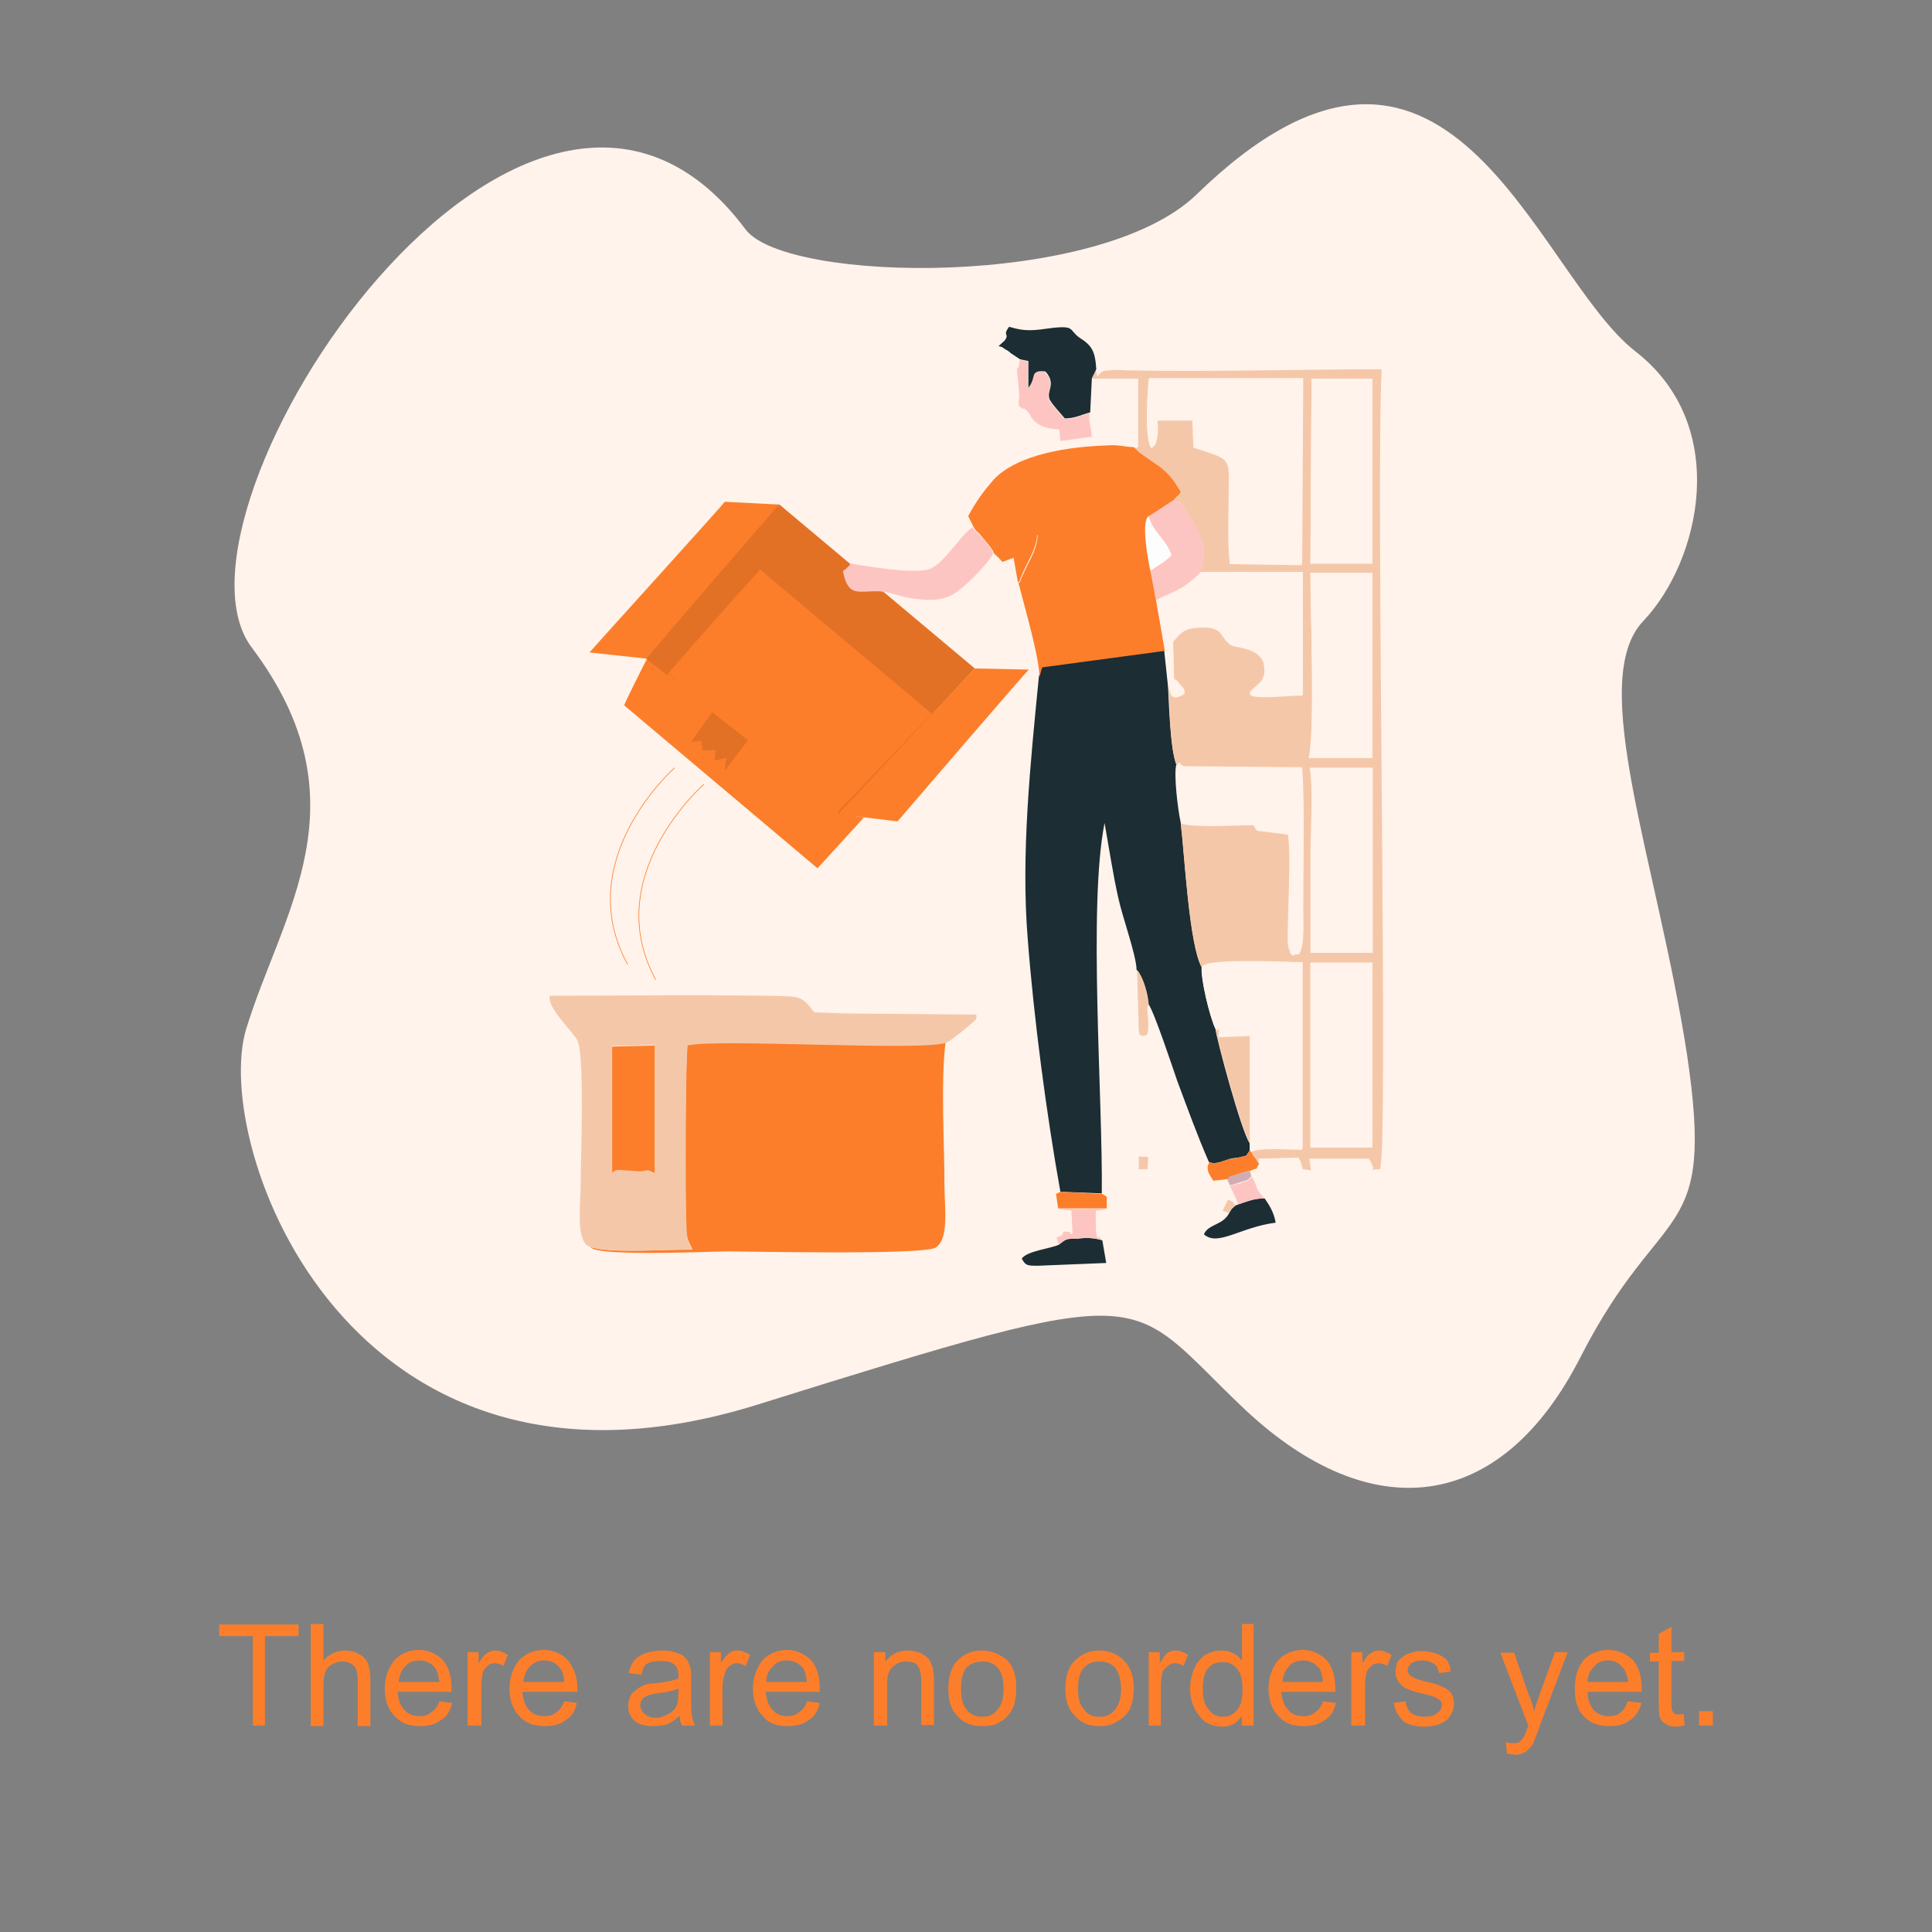 <?xml version="1.0" encoding="utf-8"?>
<!-- Generator: Adobe Illustrator 27.5.0, SVG Export Plug-In . SVG Version: 6.00 Build 0)  -->
<svg version="1.1" id="Layer_1" xmlns="http://www.w3.org/2000/svg" xmlns:xlink="http://www.w3.org/1999/xlink" x="0px" y="0px"
	 width="350px" height="350px" viewBox="0 0 350 350" style="enable-background:new 0 0 350 350;" xml:space="preserve">
<rect x="0" y="0" width="350" height="350" fill="#808080" stroke="none"/>
<style type="text/css">
	.st0{fill:none;}
	.st1{fill-rule:evenodd;clip-rule:evenodd;fill:#FFF3EB;}
	.st2{fill-rule:evenodd;clip-rule:evenodd;fill:#FC7E2A;}
	.st3{fill-rule:evenodd;clip-rule:evenodd;fill:#E37125;}
	.st4{fill-rule:evenodd;clip-rule:evenodd;fill:#1C2D34;}
	.st5{fill-rule:evenodd;clip-rule:evenodd;fill:#F5C7A9;}
	.st6{fill-rule:evenodd;clip-rule:evenodd;fill:#FDC5C1;}
	.st7{fill-rule:evenodd;clip-rule:evenodd;fill:#FDFDFD;}
	.st8{fill-rule:evenodd;clip-rule:evenodd;fill:#D1ADB3;}
	.st9{fill:none;stroke:#FC7E2A;stroke-width:0.12;stroke-miterlimit:10;}
</style>
<g id="Layer_x0020_1">
	<rect class="st0" width="350" height="350"/>
	<path class="st1" d="M45.6,117.3c21,27.9,5.4,48.1-1,69.1s18.5,91.1,92.5,68.1c74-23.1,66.1-20.2,88.6,1c22.5,21,46.1,19,60.7-9.8
		c14.8-28.9,24.4-20,19.2-54.8c-5.4-34.8-18.2-67.6-7.9-78.4c10.2-10.7,16.1-35.3-1.5-48.9c-18.2-14.3-33.8-72.7-79.4-28.4
		c-17.6,17.1-74.3,16.1-81.7,6.4C95.5-11.5,27.1,92.7,45.6,117.3z"/>
	<path class="st2" d="M45.8,312.6v-16.2h-6.1v-2.1h14.4v2.1h-6.1v16.2H45.8z M56.3,312.6v-18.4h2.3v6.6c1-1.1,2.3-1.8,3.9-1.8
		c1,0,1.8,0.2,2.6,0.7c0.7,0.3,1.1,0.8,1.5,1.5c0.3,0.8,0.5,1.8,0.5,3.1v8.4h-2.3v-8.4c0-1.1-0.2-2-0.7-2.5s-1.1-0.8-2.1-0.8
		c-0.7,0-1.3,0.2-1.8,0.5c-0.7,0.3-1,0.8-1.3,1.5c-0.2,0.5-0.3,1.3-0.3,2.5v7.2H56.3z M79.6,308.2l2.3,0.3c-0.3,1.5-1,2.5-2,3.1
		c-1,0.8-2.3,1.1-3.8,1.1c-2,0-3.4-0.5-4.6-1.8c-1.1-1.1-1.8-2.8-1.8-4.9c0-2.3,0.7-3.9,1.8-5.3c1.1-1.1,2.6-1.8,4.4-1.8
		s3.1,0.7,4.3,1.8c1.1,1.3,1.6,3,1.6,5.1c0,0.2,0,0.3,0,0.7H72c0.2,1.5,0.5,2.5,1.3,3.3c0.7,0.8,1.6,1.1,2.8,1.1
		c0.8,0,1.5-0.2,2-0.7C78.8,309.8,79.3,309.1,79.6,308.2z M72.2,304.7h7.4c-0.2-1.1-0.3-2-0.8-2.6c-0.7-0.8-1.6-1.3-2.8-1.3
		c-1,0-2,0.3-2.6,1.1C72.7,302.6,72.4,303.4,72.2,304.7z M84.7,312.6v-13.3h2v2c0.5-0.8,1-1.5,1.5-1.8c0.5-0.3,1-0.5,1.5-0.5
		c0.7,0,1.5,0.3,2.3,0.8l-0.8,2c-0.5-0.3-1.1-0.5-1.6-0.5c-0.5,0-1,0.2-1.3,0.5c-0.3,0.3-0.7,0.7-0.8,1.1c-0.2,0.8-0.3,1.8-0.3,2.6
		v7.1H84.7z M102.2,308.2l2.3,0.3c-0.3,1.5-1,2.5-2,3.1c-1,0.8-2.3,1.1-3.8,1.1c-2,0-3.4-0.5-4.6-1.8c-1.1-1.1-1.8-2.8-1.8-4.9
		c0-2.3,0.7-3.9,1.8-5.3c1.1-1.1,2.6-1.8,4.4-1.8s3.3,0.7,4.3,1.8c1.1,1.3,1.8,3,1.8,5.1c0,0.2,0,0.3,0,0.7h-10
		c0.2,1.5,0.5,2.5,1.3,3.3c0.7,0.8,1.6,1.1,2.8,1.1c0.8,0,1.5-0.2,2.1-0.7C101.4,309.8,101.9,309.1,102.2,308.2z M94.8,304.7h7.4
		c0-1.1-0.3-2-0.8-2.6c-0.7-0.8-1.6-1.3-2.8-1.3c-1,0-1.8,0.3-2.6,1.1C95.3,302.6,95,303.4,94.8,304.7z M123.1,310.8
		c-0.8,0.8-1.6,1.3-2.3,1.6c-0.8,0.2-1.6,0.3-2.6,0.3c-1.3,0-2.5-0.3-3.3-1c-0.8-0.8-1.1-1.6-1.1-2.8c0-0.7,0.2-1.1,0.5-1.8
		c0.2-0.5,0.7-0.8,1.1-1.1c0.5-0.3,1-0.7,1.5-0.8c0.5-0.2,1.1-0.2,2.1-0.3c1.8-0.2,3.1-0.5,3.9-0.8c0-0.2,0-0.5,0-0.5
		c0-1-0.2-1.6-0.7-2c-0.5-0.5-1.3-0.7-2.5-0.7c-1.1,0-2,0.2-2.5,0.5c-0.5,0.3-0.8,1-1,2l-2.3-0.3c0.2-1,0.5-1.6,1-2.3
		c0.5-0.5,1.1-1,2-1.3c1-0.3,2-0.5,3.1-0.5c1.1,0,2,0.2,2.8,0.5c0.7,0.2,1.1,0.5,1.5,1c0.3,0.3,0.5,0.8,0.7,1.5
		c0.2,0.3,0.2,1.1,0.2,2.1v3c0,2,0,3.3,0.2,3.9c0,0.5,0.3,1,0.5,1.6h-2.3C123.2,312.1,123.2,311.4,123.1,310.8z M122.9,305.9
		c-0.8,0.3-2,0.7-3.6,0.8c-1,0.2-1.6,0.3-2,0.5c-0.5,0.2-0.7,0.3-1,0.7c-0.2,0.3-0.3,0.7-0.3,1.1c0,0.5,0.3,1.1,0.8,1.5
		c0.3,0.3,1,0.7,2,0.7c0.8,0,1.6-0.3,2.3-0.7c0.7-0.3,1.1-0.8,1.5-1.5c0.2-0.5,0.3-1.3,0.3-2.3V305.9z M128.6,312.6v-13.3h2v2
		c0.5-0.8,1-1.5,1.5-1.8c0.3-0.3,0.8-0.5,1.5-0.5c0.7,0,1.5,0.3,2.3,0.8l-0.8,2c-0.7-0.3-1.1-0.5-1.6-0.5s-1,0.2-1.3,0.5
		c-0.5,0.3-0.7,0.7-0.8,1.1c-0.3,0.8-0.5,1.8-0.5,2.6v7.1H128.6z M146.2,308.2l2.3,0.3c-0.3,1.5-1,2.5-2,3.1c-1,0.8-2.3,1.1-3.9,1.1
		c-1.8,0-3.4-0.5-4.4-1.8c-1.1-1.1-1.8-2.8-1.8-4.9c0-2.3,0.7-3.9,1.8-5.3c1.1-1.1,2.6-1.8,4.4-1.8c1.6,0,3.1,0.7,4.3,1.8
		c1.1,1.3,1.6,3,1.6,5.1c0,0.2,0,0.3,0,0.7h-9.8c0.2,1.5,0.5,2.5,1.3,3.3c0.7,0.8,1.6,1.1,2.6,1.1c0.8,0,1.6-0.2,2.1-0.7
		C145.4,309.8,145.9,309.1,146.2,308.2z M138.8,304.7h7.4c-0.2-1.1-0.3-2-0.8-2.6c-0.8-0.8-1.6-1.3-2.8-1.3c-1,0-2,0.3-2.6,1.1
		C139.3,302.6,138.8,303.4,138.8,304.7z M158.3,312.6v-13.3h2.1v1.8c0.8-1.3,2.3-2.1,4.1-2.1c0.8,0,1.5,0.2,2.3,0.5
		c0.7,0.3,1.1,0.7,1.5,1.1c0.3,0.5,0.5,1,0.7,1.6c0,0.3,0.2,1.1,0.2,2.1v8.2h-2.3v-8c0-1-0.2-1.6-0.3-2.1c-0.2-0.5-0.5-0.8-0.8-1.1
		c-0.5-0.2-1-0.3-1.6-0.3c-1,0-1.8,0.3-2.5,1c-0.7,0.5-1,1.6-1,3.4v7.2H158.3z M171.8,305.9c0-2.5,0.7-4.3,2-5.4
		c1.1-1,2.5-1.5,4.1-1.5c1.8,0,3.3,0.7,4.6,1.8c1.1,1.1,1.6,2.8,1.6,4.9c0,1.6-0.2,3.1-0.8,4.1c-0.5,0.8-1.1,1.6-2.1,2.1
		c-1,0.7-2.1,0.8-3.3,0.8c-1.8,0-3.3-0.5-4.4-1.8C172.3,309.8,171.8,308.2,171.8,305.9z M174.1,305.9c0,1.8,0.3,3,1,3.8
		c0.8,1,1.8,1.3,2.8,1.3c1.1,0,2.1-0.3,2.8-1.3c0.8-0.8,1.1-2.1,1.1-3.8s-0.3-3-1.1-3.8c-0.7-0.8-1.6-1.1-2.8-1.1
		c-1,0-2,0.3-2.8,1.1C174.4,302.9,174.1,304.2,174.1,305.9z M193,305.9c0-2.5,0.7-4.3,2.1-5.4c1.1-1,2.5-1.5,4.1-1.5
		c1.8,0,3.3,0.7,4.4,1.8s1.8,2.8,1.8,4.9c0,1.6-0.3,3.1-0.8,4.1c-0.5,0.8-1.3,1.6-2.3,2.1c-1,0.7-2,0.8-3.1,0.8
		c-1.8,0-3.3-0.5-4.4-1.8C193.6,309.8,193,308.2,193,305.9z M195.3,305.9c0,1.8,0.3,3,1.1,3.8c0.7,1,1.6,1.3,2.8,1.3s2-0.3,2.8-1.3
		c0.7-0.8,1.1-2.1,1.1-3.8s-0.5-3-1.1-3.8c-0.8-0.8-1.6-1.1-2.8-1.1s-2.1,0.3-2.8,1.1C195.6,302.9,195.3,304.2,195.3,305.9z
		 M208.1,312.6v-13.3h2v2c0.5-0.8,1-1.5,1.3-1.8c0.5-0.3,1-0.5,1.5-0.5c0.8,0,1.6,0.3,2.3,0.8l-0.8,2c-0.5-0.3-1-0.5-1.5-0.5
		s-1,0.2-1.3,0.5c-0.5,0.3-0.8,0.7-1,1.1c-0.2,0.8-0.3,1.8-0.3,2.6v7.1H208.1z M225,312.6v-1.8c-0.8,1.3-2,2-3.6,2c-1,0-2-0.3-3-0.8
		c-0.8-0.7-1.5-1.5-2-2.5c-0.5-1-0.8-2.1-0.8-3.6c0-1.3,0.3-2.5,0.7-3.6c0.5-1,1.1-1.8,2-2.5c1-0.5,2-0.8,3-0.8
		c0.8,0,1.5,0.2,2.1,0.5c0.7,0.3,1.1,0.8,1.6,1.3v-6.6h2.1v18.4H225z M217.9,305.9c0,1.8,0.3,3,1.1,3.8c0.7,1,1.5,1.3,2.5,1.3
		s1.8-0.3,2.5-1.1c0.8-0.8,1.1-2.1,1.1-3.8c0-1.8-0.3-3.1-1.1-3.9c-0.7-0.8-1.5-1.1-2.5-1.1s-2,0.3-2.6,1.1
		C218.2,302.9,217.9,304.2,217.9,305.9z M239.7,308.2l2.3,0.3c-0.3,1.5-1,2.5-2,3.1c-1,0.8-2.3,1.1-3.8,1.1c-2,0-3.4-0.5-4.6-1.8
		c-1.1-1.1-1.8-2.8-1.8-4.9c0-2.3,0.7-3.9,1.8-5.3c1.1-1.1,2.6-1.8,4.4-1.8c1.8,0,3.1,0.7,4.3,1.8c1.1,1.3,1.6,3,1.6,5.1
		c0,0.2,0,0.3,0,0.7h-9.8c0.2,1.5,0.5,2.5,1.3,3.3c0.7,0.8,1.6,1.1,2.8,1.1c0.8,0,1.5-0.2,2-0.7
		C238.9,309.8,239.4,309.1,239.7,308.2z M232.3,304.7h7.4c-0.2-1.1-0.3-2-0.8-2.6c-0.8-0.8-1.6-1.3-2.8-1.3c-1,0-2,0.3-2.6,1.1
		C232.8,302.6,232.5,303.4,232.3,304.7z M244.8,312.6v-13.3h2v2c0.5-0.8,1-1.5,1.5-1.8c0.5-0.3,1-0.5,1.5-0.5c0.7,0,1.5,0.3,2.3,0.8
		l-0.8,2c-0.5-0.3-1.1-0.5-1.6-0.5s-1,0.2-1.3,0.5c-0.3,0.3-0.7,0.7-0.8,1.1c-0.3,0.8-0.3,1.8-0.3,2.6v7.1H244.8z M252.5,308.5
		l2.1-0.3c0.2,1,0.5,1.6,1,2.1c0.7,0.5,1.5,0.7,2.5,0.7c1,0,1.8-0.2,2.3-0.7c0.5-0.3,0.8-0.8,0.8-1.5c0-0.5-0.3-0.8-0.8-1.1
		c-0.3-0.2-1-0.5-2.3-0.8c-1.6-0.3-2.6-0.7-3.3-1c-0.7-0.3-1.1-0.8-1.5-1.3c-0.3-0.5-0.5-1.1-0.5-1.8c0-0.5,0.2-1.1,0.3-1.6
		c0.3-0.5,0.7-0.8,1.1-1.1c0.3-0.3,0.8-0.5,1.5-0.7c0.5-0.2,1.1-0.3,1.8-0.3c1.1,0,2,0.2,2.8,0.5c0.8,0.3,1.3,0.7,1.8,1.1
		c0.3,0.5,0.7,1.3,0.7,2.1l-2.1,0.3c-0.2-0.7-0.3-1.3-0.8-1.6c-0.5-0.3-1.1-0.7-2.1-0.7s-1.6,0.2-2.1,0.5c-0.5,0.5-0.7,0.8-0.7,1.3
		c0,0.3,0.2,0.5,0.3,0.8c0.2,0.2,0.5,0.3,0.8,0.5c0.2,0.2,0.8,0.3,2,0.7c1.6,0.3,2.6,0.7,3.3,1c0.7,0.3,1.1,0.7,1.5,1.1
		c0.3,0.5,0.5,1.1,0.5,2c0,0.7-0.2,1.5-0.7,2.1c-0.3,0.7-1,1.1-1.8,1.5c-0.8,0.3-1.8,0.5-2.8,0.5c-1.6,0-3-0.3-3.9-1
		C253.4,310.9,252.7,310,252.5,308.5z M273,317.7l-0.2-2.1c0.5,0.2,0.8,0.2,1.1,0.2c0.7,0,1,0,1.3-0.2c0.3-0.2,0.5-0.5,0.7-0.8
		c0.2-0.2,0.5-0.7,0.7-1.6c0.2-0.2,0.2-0.3,0.3-0.5l-5.1-13.3h2.5l2.6,7.5c0.5,1,0.8,2.1,1,3.1c0.3-1,0.7-2,1-3l2.8-7.7h2.3
		l-5.1,13.5c-0.5,1.5-1,2.5-1.1,3c-0.5,0.8-1,1.3-1.5,1.6c-0.5,0.3-1.1,0.5-1.8,0.5C274,317.8,273.5,317.8,273,317.7z M294.9,308.2
		l2.5,0.3c-0.5,1.5-1.1,2.5-2.1,3.1c-1,0.8-2.1,1.1-3.8,1.1c-1.8,0-3.4-0.5-4.6-1.8c-1.1-1.1-1.6-2.8-1.6-4.9c0-2.3,0.5-3.9,1.6-5.3
		c1.1-1.1,2.6-1.8,4.6-1.8c1.6,0,3.1,0.7,4.3,1.8c1.1,1.3,1.6,3,1.6,5.1c0,0.2,0,0.3,0,0.7h-9.8c0,1.5,0.5,2.5,1.1,3.3
		c0.8,0.8,1.8,1.1,2.8,1.1c0.8,0,1.6-0.2,2.1-0.7C294.2,309.8,294.5,309.1,294.9,308.2z M287.6,304.7h7.4c-0.2-1.1-0.5-2-1-2.6
		c-0.7-0.8-1.5-1.3-2.6-1.3s-2,0.3-2.6,1.1C288.1,302.6,287.6,303.4,287.6,304.7z M305,310.5l0.2,2c-0.5,0.2-1.1,0.3-1.6,0.3
		c-0.8,0-1.5-0.2-1.8-0.5c-0.5-0.2-0.8-0.5-1-1c-0.2-0.3-0.3-1.3-0.3-2.6v-7.7h-1.6v-1.6h1.6V296l2.3-1.3v4.6h2.3v1.6h-2.3v7.9
		c0,0.7,0,1,0.2,1.1c0,0.2,0.2,0.3,0.3,0.5c0.2,0.2,0.5,0.2,0.8,0.2C304.2,310.6,304.5,310.6,305,310.5z M307.8,312.6V310h2.5v2.6
		H307.8z"/>
	<g id="_807423888">
		<path class="st3" d="M117.2,119.1l34.6,28.7l24.8-26.7l-35.4-29.7C141.1,91.4,117.2,119.5,117.2,119.1z"/>
		<path class="st2" d="M131.3,90.9l9.8,0.5l0.2,0.2L117,119.3l-10.2-1.1C106.8,118.1,131.3,91.1,131.3,90.9z"/>
		<path class="st2" d="M113.1,127.8l35,29.5l8.4-9.2l-4.4-0.7l-34.8-28.2C117.2,119.3,112.7,128.2,113.1,127.8z"/>
		<path class="st2" d="M186.4,121.3l-9.8-0.2l-24.8,26.4l10.8,1.3C162.6,148.8,186.2,121.3,186.4,121.3z"/>
		<path class="st2" d="M120.9,121.9l16.6-18.9l31.3,26.3l-17.4,18.2c0,0-12-10-21-17.6C125,125.5,120.8,121.9,120.9,121.9z"/>
		<path class="st3" d="M137.5,103.5l3.6-12.1L117,119.3l3.8,3C120.8,122.2,137.3,103.4,137.5,103.5z"/>
		<polygon class="st3" points="125.2,134.4 129,129 135.5,134.1 131.4,139.5 131.3,139.3 131.6,137.3 129.5,137.8 129.6,135.9 
			127.3,136 127,134.2 		"/>
		<path class="st4" d="M188.2,122.6c-1.5,15.4-3.3,32.3-2,47.7c1.1,14.3,3.4,31.7,5.9,45.6l7.5,0.3c0.2-17.2-2.5-52,0.5-67.1
			c0.8,4.4,1.5,9.2,2.5,13.6c0.7,3.3,3.3,10.5,3.3,13c1.1,1.3,2,4.1,2.1,6.1c1.1,1.5,4.4,11.5,5.3,14.1c1.8,4.8,3.6,9.8,5.7,14.6
			c1,0.5,2.1,0,3.6-0.5c0.7-0.2,1.1-0.2,1.8-0.3c1.8-0.5,1.1,0,2-1.3v-1.3c-1.5-2-6.1-19.2-6.2-20.7c-1-2-2.8-9.4-2.5-11.3
			c-2.3-4.1-3.1-20.5-3.8-26.1c-0.5-2.1-1.3-8.7-0.8-10.5c-1.1-2.8-1.3-10.5-1.5-14.1l-0.7-6.6l-22.3,3L188.2,122.6z"/>
		<path class="st5" d="M237.4,174.4h11.2v33.5h-11.2V174.4z M237.3,139.1h11.3v33.5h-11.2c0-5.7,0-11.3,0-17.1
			C237.4,151.1,237.9,142.8,237.3,139.1z M237.1,137.3c1.1-4.9,0.3-26.6,0.3-33.5h11.2v33.5H237.1z M237.6,68.6h11v33.5h-11.2
			L237.6,68.6z M208.6,81.2c-1.3-1.8-0.7-10.7-0.5-12.6H236l-0.2,33.8l-13-0.2c-0.5-3.9-0.2-9.8-0.2-13.9c0.2-5.7-0.2-5.1-6.4-7.2
			l-0.2-4.9h-6.4c0,0.7,0.2,2.1,0,2.6C209.5,80.9,208.7,80.9,208.6,81.2z M197.7,68.6h8.5v12.3c-0.7,0.5,0.2,0.2-1,0.2l1,1
			c0.2,0,0.2,0,0.3,0.2l3.6,2.5c2.1,1.8,2.3,2.5,3.6,4.4c-0.7,1-0.5,0.3-1.3,1.5c2.1,0.3,1.6,0.7,2.8,2.5c0.7,1,1.3,1.8,1.8,3.1
			c1.3,2.8,1.5,4.8,0.3,7.5H236v22.2c-2.5,0-7.9,0.7-9.4,0c-0.3-0.5-0.3-0.3,0.7-1.3c0.8-0.7,2.3-1.6,1.6-4.6
			c-0.8-2.6-4.8-2.8-5.7-3.1c-2.3-1.3-1.3-3.4-5.4-3.3c-3.1,0-3.8,0.8-5.3,2.6l0.2,6.9c1.1,0.7,0.2-0.2,1.1,1
			c0.7,0.8,0.7,0.2,0.8,1.5c-2.5,1.6-2.6-0.3-2.6-0.3l-0.3-0.8c0.2,3.6,0.3,11.3,1.5,14.1c1-1-0.2,0,1.3,0.3l21.3,0.2
			c0.5,6.4,0.2,17.9,0.2,25.3c0,2.3,0.3,6.9-0.7,8.4c-1.8,0-0.5,0-1,0.3c-1.1-1-0.2,0.3-0.7-1c-0.2-0.5-0.2-0.7-0.3-1.1
			c-0.2-3.4,0.7-16.2,0-19.9l-5.6-0.7c0-0.2-0.2-0.2-0.2-0.3c-0.7-0.8,0.5,0.3-0.5-0.7c-3.3,0-10.3,0.5-13.1-0.3
			c0.7,5.6,1.5,22,3.8,26.1c0.7-1.6,15.9-0.8,18.2-0.8v33.8c-2.8,0-7.9-0.5-9.4,0.5c0.3,0.7,0,0.3,0.7,1.1c1,1.5,0,0.3,0.8,1.1v-1.1
			l7.2-0.2c0.7,1,0.5,1.3,0.8,2.1l1.5,0.2l-0.3-2.1h10.8c0,0.2,0,0.2,0.2,0.3l0.5,1.1c0.5,0.7-1.3,0.7,1.3,0.5
			c1.6-3.8-0.8-123.2,0.3-144.9c-15.1,0-30.8,0.5-45.9,0.2c-1,0-2.3-0.2-3.3,0c-1.6,0-1.5,0.3-2.3,1.1l-0.3-1.1L197.7,68.6z"/>
		<path class="st2" d="M107,225.9c0.7,1.8,22,0.8,24.8,0.8c3.8,0,35.8,0.7,37.7-0.7c2.5-1.5,1.6-7.5,1.6-11c0-7.9-0.7-18.9,0.2-26.3
			c-4.6,1.6-41.5-0.8-46.8,0.5c-0.3,1.5-0.5,28.4-0.2,33.6c0.2,2,0.5,2.1,1.1,3.4C121.4,226.4,110.1,227.1,107,225.9z"/>
		<path class="st5" d="M110.9,212.5v-23l7.7-0.2v23.1c-2-0.8-0.7-0.5-2.6-0.3l-3-0.2C112.2,212,111.6,211.7,110.9,212.5z M107,225.9
			c3.1,1.1,14.4,0.5,18.5,0.5c-0.7-1.3-1-1.5-1.1-3.4c-0.3-5.3-0.2-32.2,0.2-33.6c5.3-1.3,42.2,1.1,46.8-0.5
			c0.8-0.2,5.1-3.9,5.3-4.1c0.3-0.8,0,0.2,0.2-0.5c0,0,0-0.2,0-0.3c0,0,0-0.2-0.2-0.2l-23.5-0.2l-5.7-0.2c-0.8-1-1.6-2.5-3.6-2.8
			c-2.1-0.5-42.8-0.2-44.3-0.2c-0.5,2.1,3.8,6.1,4.9,7.9c1.5,2.1,0.7,21.8,0.7,25.9S104.2,225.3,107,225.9z"/>
		<path class="st2" d="M176.4,95.5c0.2,0.2,0,0.2,0.5,0.7s0.3,0.2,0.7,0.7c0.8,1,2.1,2.3,2.5,3.4c0.8,0.7,0.8,0.7,1.5,1.5l2.1-0.8
			c1.1-1.1,3.1-3.4,4.3-4.1c-0.2,3-1.6,4.6-3,7.9c-0.3,1-0.3,0.7-0.5,0.8c1,3.9,3.9,13.9,3.8,17.1l0.5-1.8l22.3-3l-1.6-9.2l-1-5.3
			c-0.3-1.3-1.8-9-0.3-9.8l4.4-3c0.8-1.1,0.7-0.5,1.3-1.5c-1.3-2-1.5-2.6-3.6-4.4l-3.6-2.5c-0.2-0.2-0.2-0.2-0.3-0.2l-1-1
			c-1.5,0-2.8-0.5-4.9-0.3c-6.6,0.2-16.1,1.5-20.5,6.2c-1.8,2.1-3.1,3.8-4.6,6.6L176.4,95.5z"/>
		<path class="st1" d="M208.6,81.2c0.2-0.3,1-0.3,1.1-2.5c0.2-0.5,0-2,0-2.6h6.4l0.2,4.9c6.2,2.1,6.6,1.5,6.4,7.2
			c0,4.1-0.3,10,0.2,13.9l13,0.2l0.2-33.8h-27.9C207.9,70.6,207.2,79.4,208.6,81.2z"/>
		<path class="st1" d="M220.2,186.4c0.5,0.8,0.8-1.3,0.5,1.5l5.7-0.2v19.4v1.3l0.2,0.2c1.5-1,6.6-0.5,9.4-0.5v-33.8
			c-2.3,0-17.6-0.8-18.2,0.8C217.4,177.1,219.2,184.4,220.2,186.4z"/>
		<path class="st1" d="M209.4,108.6l1.6,9.2l0.7,6.6l0.3,0.8c0,0,0.2,2,2.6,0.3c-0.2-1.3-0.2-0.7-0.8-1.5c-1-1.1,0-0.3-1.1-1
			l-0.2-6.9c1.5-1.8,2.1-2.6,5.3-2.6c4.1-0.2,3.1,2,5.4,3.3c1,0.3,4.9,0.5,5.7,3.1c0.7,3-0.8,3.9-1.6,4.6c-1,1-1,0.8-0.7,1.3
			c1.5,0.7,6.9,0,9.4,0v-22.2h-18.5C214.3,106.7,213.6,106.7,209.4,108.6z"/>
		<polygon class="st1" points="237.4,207.9 248.6,207.9 248.6,174.4 237.4,174.4 		"/>
		<polygon class="st1" points="237.4,102.1 248.6,102.1 248.6,68.6 237.6,68.6 		"/>
		<path class="st1" d="M237.3,139.1c0.7,3.6,0.2,12,0.2,16.4c0,5.7,0,11.3,0,17.1h11.2v-33.5H237.3z"/>
		<path class="st1" d="M237.1,137.3h11.5v-33.5h-11.2C237.4,110.8,238.3,132.4,237.1,137.3z"/>
		<path class="st1" d="M214,149c2.8,0.8,9.8,0.3,13.1,0.3c1,1-0.2-0.2,0.5,0.7c0,0.2,0.2,0.2,0.2,0.3l5.6,0.7
			c0.7,3.6-0.2,16.4,0,19.9c0.2,0.5,0.2,0.7,0.3,1.1c0.5,1.3-0.5,0,0.7,1c0.5-0.3-0.8-0.3,1-0.3c1-1.5,0.7-6.1,0.7-8.4
			c0-7.4,0.3-18.9-0.2-25.3l-21.3-0.2c-1.5-0.3-0.3-1.3-1.3-0.3C212.7,140.3,213.5,146.9,214,149z"/>
		<path class="st2" d="M110.9,212.5c0.7-0.8,1.3-0.5,2.1-0.5l3,0.2c2-0.2,0.7-0.5,2.6,0.3v-23.1l-7.7,0.2V212.5z"/>
		<path class="st4" d="M184.8,65.1l1.5,0.3v4.9c1.8-2.1,0.2-3.3,3.1-3c2,2.3,0.2,3.4,0.7,4.9c0,0.5,2.3,3,2.8,3.6
			c1.8,0,3.1-0.7,4.6-1.1l0.3-6.2l0.8-1.6c-0.2-3.3-0.8-4.3-3-5.7c-2.3-1.6-0.3-2.5-7.2-1.5c-2.6,0.3-3.8,0-5.6-0.5
			c-1.3,1.8,0.2,1.1-0.8,2.5l-1.1,1c1,0.3,0.3,0,1.1,0.5c0,0,0.3,0.2,0.5,0.3c0,0,0.2,0,0.2,0.2c0.2,0,0.2,0,0.3,0.2L184.8,65.1z"/>
		<path class="st6" d="M154.1,102.1c-0.5,0.7-0.2,0.3-0.7,0.8c0,0-0.5,0.5-0.7,0.5c1,5.4,3.3,3.3,7.4,3.8c1.6,0.2,3.6,1.1,5.9,1.3
			c2.3,0.3,4.6,0.3,6.4-0.7c2-1,6.6-5.6,7.5-7.5c-0.3-1.1-1.6-2.5-2.5-3.4c-0.3-0.5-0.2-0.2-0.7-0.7s-0.3-0.5-0.5-0.7
			c-2.6,1.8-5.4,7.1-8.2,7.7C164.7,103.9,157.9,102.7,154.1,102.1z"/>
		<path class="st6" d="M208.1,93.5c0.5,2.6,3.3,4.3,4.1,7.1c-1.5,1.5-2,1.5-3.8,2.8l1,5.3c4.3-2,4.9-2,8-4.9c1.1-2.8,1-4.8-0.3-7.5
			c-0.5-1.3-1.1-2.1-1.8-3.1c-1.1-1.8-0.7-2.1-2.8-2.5L208.1,93.5z"/>
		<path class="st6" d="M197.4,74.8c-1.5,0.5-2.8,1.1-4.6,1.1c-0.5-0.7-2.8-3.1-2.8-3.6c-0.5-1.5,1.3-2.6-0.7-4.9
			c-3-0.3-1.3,0.8-3.1,3v-4.9l-1.5-0.3c-0.2,3.1-0.7-0.3-0.3,3.6l0.2,2.3c0.2,1.5-0.2,1,0,2.5c1.5,1.1,0.3-0.3,1.6,1
			c0.5,0.5,0.5,1,1.1,1.6c1.1,1.1,2.6,1.5,4.6,1.6l0.2,2.1l5.7-0.8C197.7,77.3,197.1,76.3,197.4,74.8z"/>
		<path class="st5" d="M226.4,207.1v-19.4l-5.7,0.2c0.3-2.8,0-0.7-0.5-1.5C220.4,187.9,225,205.1,226.4,207.1z"/>
		<path class="st4" d="M191.8,225.5c-1.5,0.7-5.7,1.1-6.7,2.5c0.7,1.3,1,1.3,3,1.3l12.3-0.5l-0.7-4.1c-1.5-0.5-3.1-0.5-4.6-0.3
			C193.1,224.3,193.1,224.5,191.8,225.5z"/>
		<path class="st4" d="M224.3,218.2l-0.5,0.2c-1.1,1-0.5,0.3-1.1,1.3c-1.1,2.3-3.8,2-4.6,3.9c2.5,2.3,6.6-1.3,13-2.1
			c-0.3-1.8-1.1-3.1-2-4.4C227.3,217.1,226.1,217.6,224.3,218.2z"/>
		<path class="st6" d="M191.8,225.5c1.3-1,1.3-1.1,3.3-1.1c1.5-0.2,3.1-0.2,4.6,0.3c-0.2-0.2-0.3-0.3-0.3-0.3s-0.2-0.2-0.2-0.3
			c-0.2-0.2-0.7,1.3-0.7-3.1c0-2.6-0.2-1.3,2-2h-8.9l2.5,0.3l0.2,4.1c-1.5,1,1.1-0.3-1.6-0.3c-0.7,1.3,0.5,0.2-1.3,1.1L191.8,225.5z
			"/>
		<path class="st2" d="M219.1,210.5c-0.7,1.3-0.2,2,0.7,3.4l2.6-0.3c0.8-0.8,0.2-0.3,1.6-0.8c1-0.3,1.3-0.5,2.5-0.7
			c1.8-0.8,0.7,0.2,1.6-1.3c-0.8-0.8,0.2,0.3-0.8-1.1c-0.7-0.8-0.3-0.5-0.7-1.1l-0.2-0.2c-0.8,1.3-0.2,0.8-2,1.3
			c-0.7,0.2-1.1,0.2-1.8,0.3C221.2,210.5,220,211,219.1,210.5z"/>
		<polygon class="st2" points="191.7,218.9 200.5,218.9 200.5,216.8 199.7,216.3 192.1,215.9 191.3,216.3 		"/>
		<path class="st7" d="M208.4,103.4c1.8-1.3,2.3-1.3,3.8-2.8c-0.8-2.8-3.6-4.4-4.1-7.1C206.6,94.4,208.1,102.1,208.4,103.4z"/>
		<path class="st5" d="M208.1,181.8c-0.2-2-1-4.8-2.1-6.1l0.3,11c0.3,1.1-0.2,0.5,0.7,1c0.8-0.3,1.1,0.3,1-3
			C207.9,183.8,207.7,182.5,208.1,181.8z"/>
		<path class="st6" d="M222.8,214.8c0.5,1.1,1.1,2.1,1.5,3.4c1.8-0.7,3-1.1,4.8-1.1c-2-2-1.1-2-2.3-3.9c-0.7,0.8-0.7,0.7-1.8,1
			c-0.3,0.2-0.7,0.3-1,0.3C223.2,214.8,224.3,214.5,222.8,214.8z"/>
		<path class="st2" d="M183.6,100.9l0.8,4.6c0.2-0.2,0.2,0.2,0.5-0.8c1.3-3.3,2.8-4.9,3-7.9C186.7,97.5,184.8,99.8,183.6,100.9z"/>
		<path class="st8" d="M222.3,213.6l0.5,1.1c1.5-0.3,0.3,0,1.1-0.3c0.3,0,0.7-0.2,1-0.3c1.1-0.3,1.1-0.2,1.8-1l-0.3-1
			c-1.1,0.2-1.5,0.3-2.5,0.7C222.5,213.3,223.2,212.8,222.3,213.6z"/>
		<path class="st5" d="M206.3,211.8h1.6c0-2.8,0.7-2.1-1.6-2.3V211.8z"/>
		<path class="st5" d="M222.7,219.7c0.7-1,0-0.3,1.1-1.3c-1-1.3,0-0.3-1.3-1.1c-0.3,0.5-0.8,1.6-1,2.1L222.7,219.7z"/>
		<path class="st9" d="M122.2,139.1c0,0-18.9,16.7-8.5,35.6"/>
		<path class="st9" d="M127.5,142.1c0,0-19,16.6-8.7,35.4"/>
	</g>
</g>
</svg>
